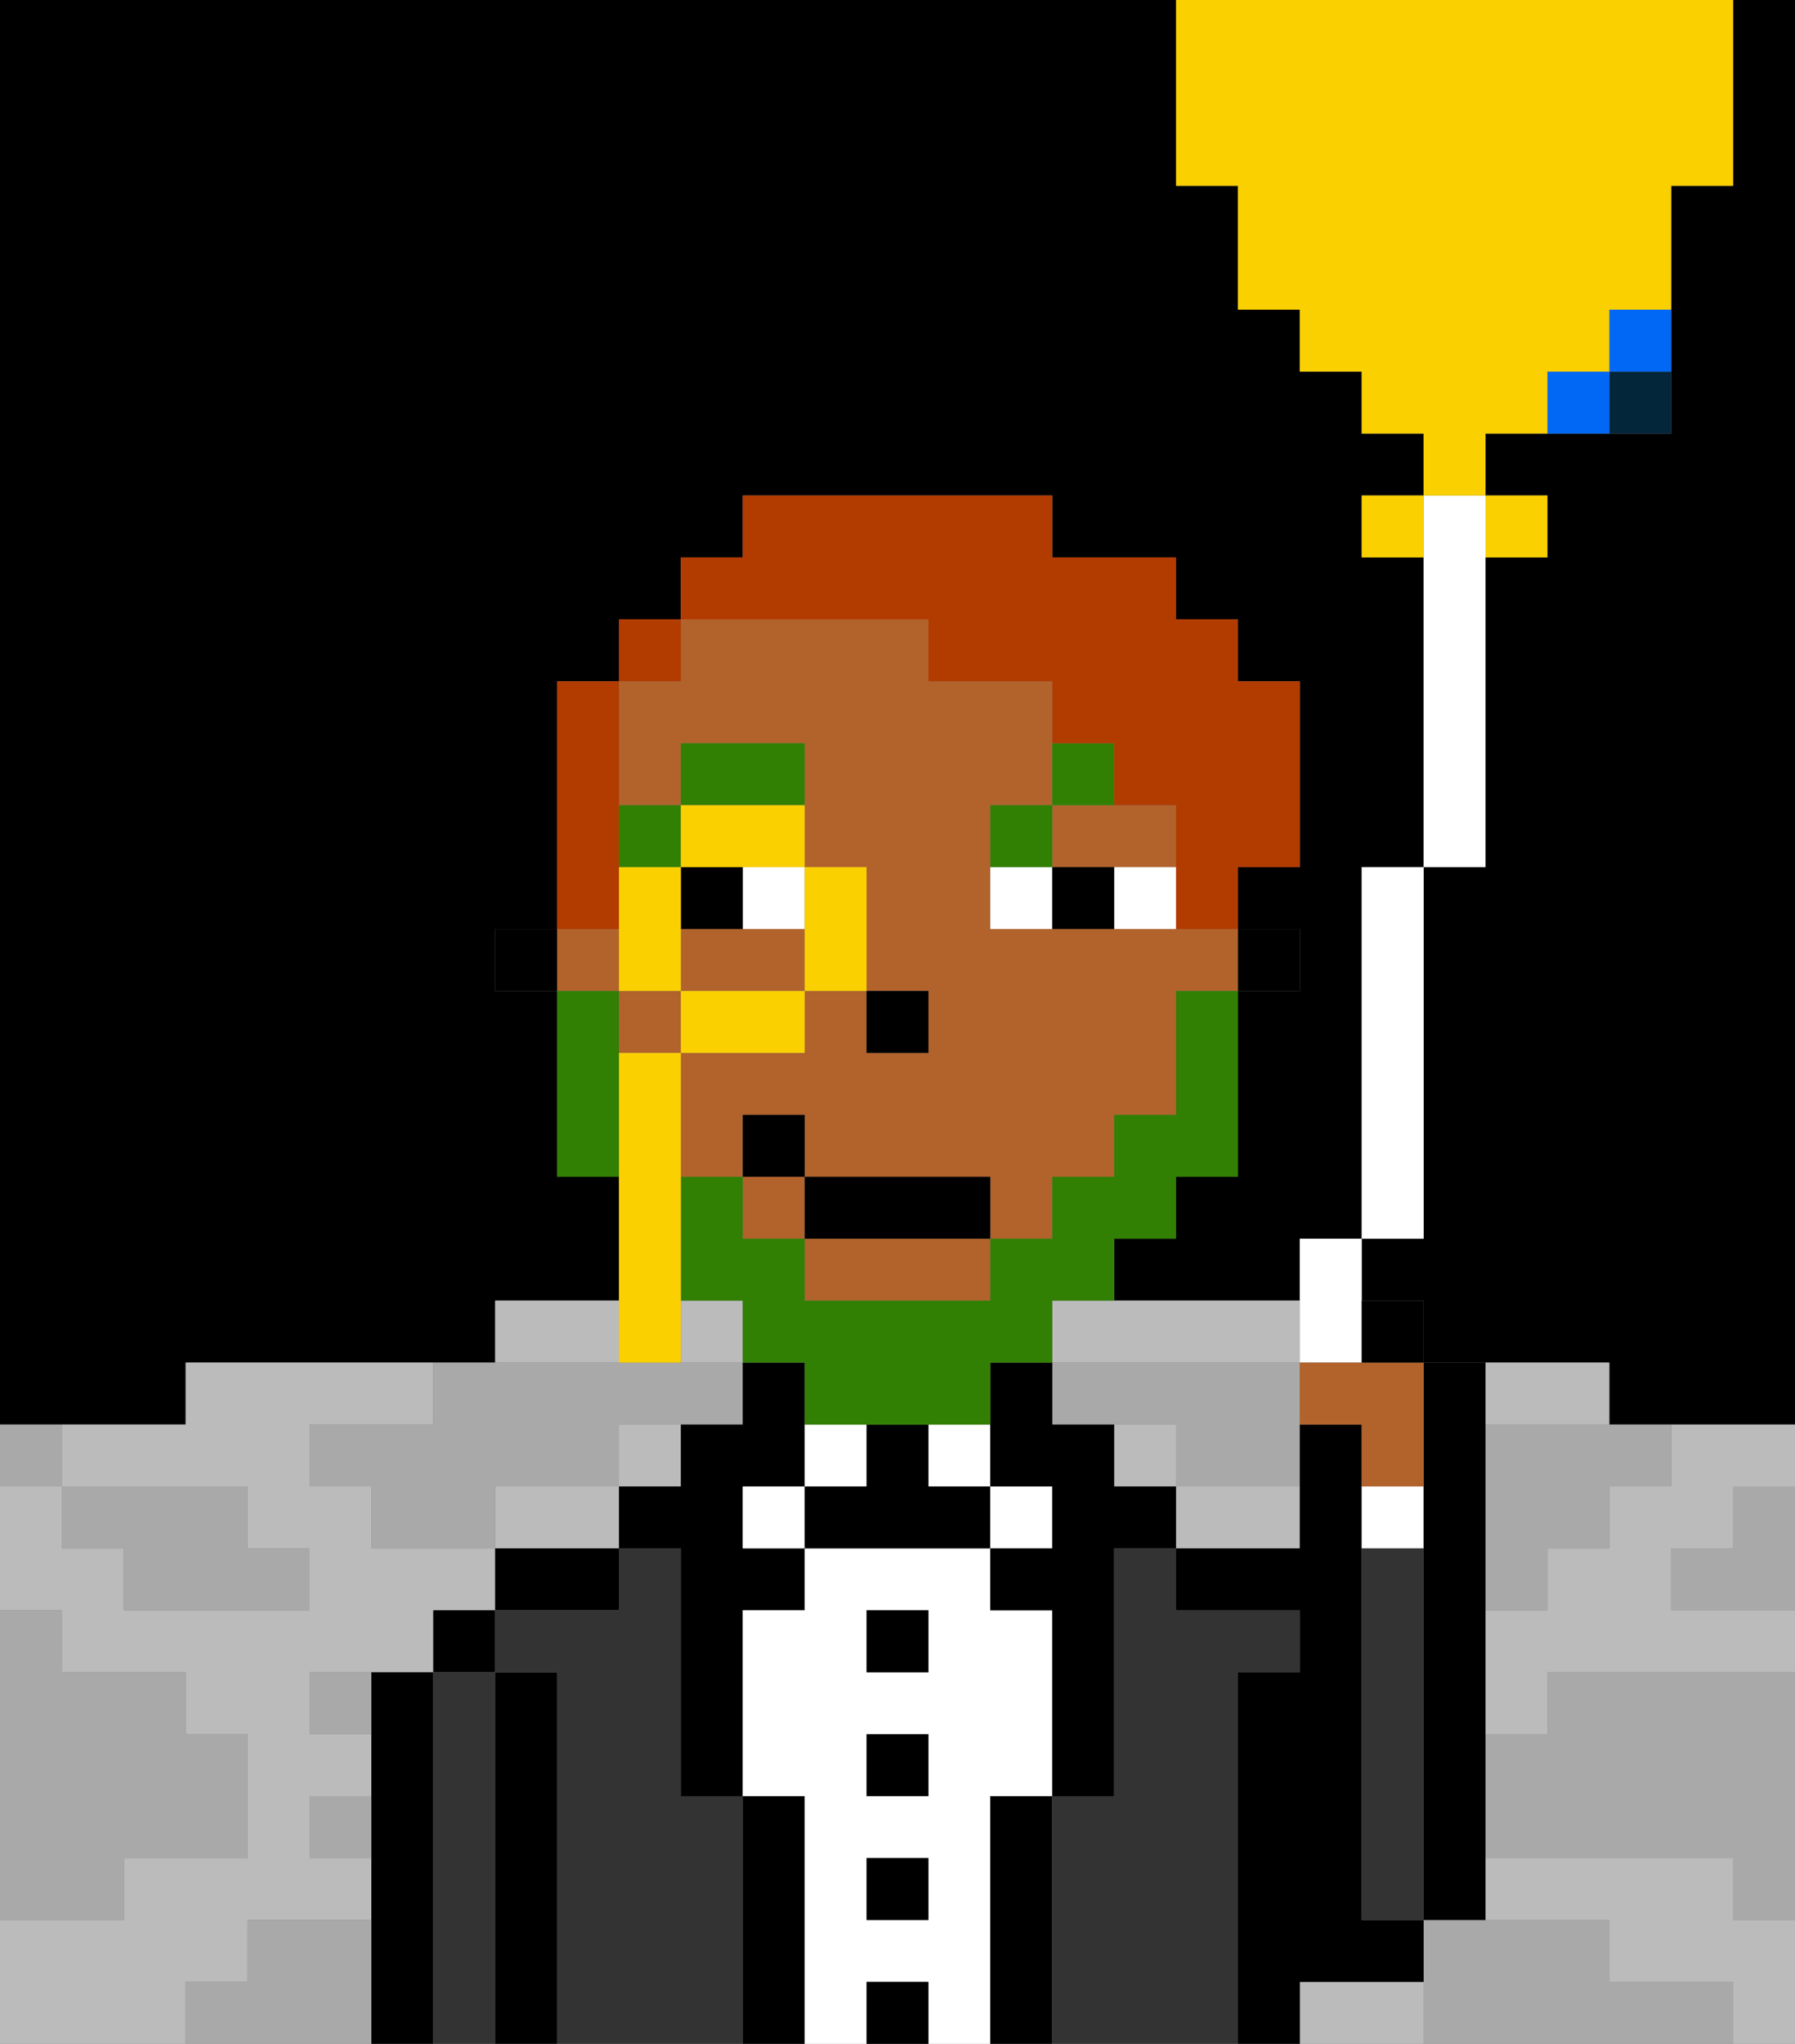<svg xmlns="http://www.w3.org/2000/svg" viewBox="0 0 29 33"><rect x="0" y="0" width="29" height="33" fill="#808080" stroke="none"/><defs><style>polygon,rect,path{shape-rendering:crispedges;}polygon,rect,path{shape-rendering:crispedges;}.kb195-1{fill:#a9a9a9;}.kb195-2{fill:#bbbbbb;}.kb195-3{fill:#04263a;}.kb195-4{fill:#0068f5;}.kb195-5{fill:#000000;}.kb195-6{fill:#333333;}.kb195-7{fill:#ffffff;}.kb195-8{fill:#b2622b;}.kb195-9{fill:#317f03;}.kb195-10{fill:#317f03;}.kb195-11{fill:#b23b00;}.kb195-12{fill:#fad000;}</style></defs><polygon class="kb195-1" points="28 25 27 25 27 26 28 26 29 26 29 25 29 24 28 24 28 25"/><polygon class="kb195-5" points="2 23 3 23 3 22 4 22 5 22 6 22 7 22 8 22 8 21 9 21 10 21 10 20 10 19 9 19 9 18 9 17 9 16 8 16 8 15 9 15 9 14 9 13 9 12 9 11 10 11 10 10 11 10 11 9 12 9 12 8 13 8 14 8 15 8 16 8 17 8 17 9 18 9 19 9 19 10 20 10 20 11 21 11 21 12 21 13 21 14 20 14 20 15 21 15 21 16 20 16 20 17 20 18 20 19 19 19 19 20 18 20 18 21 19 21 20 21 21 21 21 20 22 20 22 14 23 14 23 9 22 9 22 8 23 8 23 7 22 7 22 6 21 6 21 5 20 5 20 4 20 3 19 3 19 0 18 0 17 0 16 0 15 0 14 0 13 0 12 0 11 0 10 0 9 0 8 0 7 0 6 0 5 0 4 0 3 0 2 0 1 0 0 0 0 1 0 2 0 3 0 4 0 5 0 6 0 7 0 8 0 9 0 10 0 11 0 12 0 13 0 14 0 15 0 16 0 17 0 18 0 19 0 20 0 21 0 22 0 23 1 23 2 23"/><polygon class="kb195-5" points="28 3 27 3 27 4 27 5 27 6 27 7 26 7 25 7 24 7 24 8 25 8 25 9 24 9 24 14 23 14 23 20 22 20 22 21 23 21 23 22 24 22 25 22 26 22 26 23 27 23 28 23 29 23 29 22 29 21 29 20 29 19 29 18 29 17 29 16 29 15 29 14 29 13 29 12 29 11 29 10 29 9 29 8 29 7 29 6 29 5 29 4 29 3 29 2 29 1 29 0 28 0 28 3"/><polygon class="kb195-1" points="27 32 26 32 26 31 25 31 24 31 23 31 23 32 23 33 24 33 25 33 26 33 27 33 28 33 28 32 27 32"/><polygon class="kb195-1" points="27 27 26 27 25 27 25 28 24 28 24 29 24 30 25 30 26 30 27 30 28 30 28 31 29 31 29 30 29 29 29 28 29 27 28 27 27 27"/><rect class="kb195-2" x="10" y="23" width="1" height="1"/><polygon class="kb195-2" points="25 23 26 23 26 22 25 22 24 22 24 23 25 23"/><rect class="kb195-2" x="18" y="23" width="1" height="1"/><polygon class="kb195-2" points="19 24 19 25 20 25 21 25 21 24 20 24 19 24"/><polygon class="kb195-2" points="28 30 27 30 26 30 25 30 24 30 24 31 25 31 26 31 26 32 27 32 28 32 28 33 29 33 29 32 29 31 28 31 28 30"/><polygon class="kb195-2" points="27 23 27 24 26 24 26 25 25 25 25 26 24 26 24 27 24 28 25 28 25 27 26 27 27 27 28 27 29 27 29 26 28 26 27 26 27 25 28 25 28 24 29 24 29 23 28 23 27 23"/><polygon class="kb195-2" points="17 22 18 22 19 22 20 22 21 22 21 21 20 21 19 21 18 21 17 21 17 22"/><polygon class="kb195-2" points="10 22 10 21 9 21 8 21 8 22 9 22 10 22"/><rect class="kb195-2" x="11" y="21" width="1" height="1"/><polygon class="kb195-2" points="4 32 4 31 5 31 6 31 6 30 5 30 5 29 6 29 6 28 5 28 5 27 6 27 7 27 7 26 8 26 8 25 7 25 6 25 6 24 5 24 5 23 6 23 7 23 7 22 6 22 5 22 4 22 3 22 3 23 2 23 1 23 1 24 2 24 3 24 4 24 4 25 5 25 5 26 4 26 3 26 2 26 2 25 1 25 1 24 0 24 0 25 0 26 1 26 1 27 2 27 3 27 3 28 4 28 4 29 4 30 3 30 2 30 2 31 1 31 0 31 0 32 0 33 1 33 2 33 3 33 3 32 4 32"/><polygon class="kb195-2" points="22 32 21 32 21 33 22 33 23 33 23 32 22 32"/><polygon class="kb195-2" points="9 24 8 24 8 25 9 25 10 25 10 24 9 24"/><rect class="kb195-3" x="26" y="6" width="1" height="1"/><rect class="kb195-4" x="26" y="5" width="1" height="1"/><rect class="kb195-4" x="25" y="6" width="1" height="1"/><polygon class="kb195-1" points="24 23 24 24 24 25 24 26 25 26 25 25 26 25 26 24 27 24 27 23 26 23 25 23 24 23"/><polygon class="kb195-1" points="20 22 19 22 18 22 17 22 17 23 18 23 19 23 19 24 20 24 21 24 21 23 21 22 20 22"/><rect class="kb195-1" x="5" y="27" width="1" height="1"/><polygon class="kb195-1" points="9 24 10 24 10 23 11 23 12 23 12 22 11 22 10 22 9 22 8 22 7 22 7 23 6 23 5 23 5 24 6 24 6 25 7 25 8 25 8 24 9 24"/><polygon class="kb195-1" points="6 31 5 31 4 31 4 32 3 32 3 33 4 33 5 33 6 33 6 32 6 31"/><rect class="kb195-1" x="5" y="29" width="1" height="1"/><polygon class="kb195-1" points="2 31 2 30 3 30 4 30 4 29 4 28 3 28 3 27 2 27 1 27 1 26 0 26 0 27 0 28 0 29 0 30 0 31 1 31 2 31"/><polygon class="kb195-1" points="2 25 2 26 3 26 4 26 5 26 5 25 4 25 4 24 3 24 2 24 1 24 1 25 2 25"/><rect class="kb195-1" y="23" width="1" height="1"/><polygon class="kb195-5" points="7 31 7 30 7 29 7 28 7 27 6 27 6 28 6 29 6 30 6 31 6 32 6 33 7 33 7 32 7 31"/><rect class="kb195-5" x="7" y="26" width="1" height="1"/><polygon class="kb195-6" points="8 31 8 30 8 29 8 28 8 27 7 27 7 28 7 29 7 30 7 31 7 32 7 33 8 33 8 32 8 31"/><polygon class="kb195-5" points="9 31 9 30 9 29 9 28 9 27 8 27 8 28 8 29 8 30 8 31 8 32 8 33 9 33 9 32 9 31"/><polygon class="kb195-5" points="8 25 8 26 9 26 10 26 10 25 9 25 8 25"/><polygon class="kb195-6" points="12 31 12 30 12 29 11 29 11 28 11 27 11 26 11 25 10 25 10 26 9 26 8 26 8 27 9 27 9 28 9 29 9 30 9 31 9 32 9 33 10 33 11 33 12 33 12 32 12 31"/><polygon class="kb195-5" points="12 24 13 24 13 23 13 22 12 22 12 23 11 23 11 24 10 24 10 25 11 25 11 26 11 27 11 28 11 29 12 29 12 28 12 27 12 26 13 26 13 25 12 25 12 24"/><rect class="kb195-7" x="12" y="24" width="1" height="1"/><polygon class="kb195-5" points="13 31 13 30 13 29 12 29 12 30 12 31 12 32 12 33 13 33 13 32 13 31"/><rect class="kb195-7" x="13" y="23" width="1" height="1"/><path class="kb195-7" d="M16,31V29h1V26H16V25H13v1H12v3h1v4h1V32h1v1h1V31Zm-1-5v1H14V26Zm-1,2h1v1H14Zm0,3V30h1v1Z"/><rect class="kb195-5" x="14" y="26" width="1" height="1"/><rect class="kb195-5" x="14" y="28" width="1" height="1"/><rect class="kb195-5" x="14" y="30" width="1" height="1"/><rect class="kb195-5" x="14" y="32" width="1" height="1"/><rect class="kb195-7" x="15" y="23" width="1" height="1"/><polygon class="kb195-5" points="15 24 15 23 14 23 14 24 13 24 13 25 14 25 15 25 16 25 16 24 15 24"/><rect class="kb195-7" x="16" y="24" width="1" height="1"/><polygon class="kb195-5" points="17 31 17 30 17 29 16 29 16 30 16 31 16 32 16 33 17 33 17 32 17 31"/><polygon class="kb195-5" points="18 24 18 23 17 23 17 22 16 22 16 23 16 24 17 24 17 25 16 25 16 26 17 26 17 27 17 28 17 29 18 29 18 28 18 27 18 26 18 25 19 25 19 24 18 24"/><polygon class="kb195-6" points="20 31 20 30 20 29 20 28 20 27 21 27 21 26 20 26 19 26 19 25 18 25 18 26 18 27 18 28 18 29 17 29 17 30 17 31 17 32 17 33 18 33 19 33 20 33 20 32 20 31"/><polygon class="kb195-5" points="22 32 23 32 23 31 22 31 22 30 22 29 22 28 22 27 22 26 22 25 22 24 22 23 21 23 21 24 21 25 20 25 19 25 19 26 20 26 21 26 21 27 20 27 20 28 20 29 20 30 20 31 20 32 20 33 21 33 21 32 22 32"/><rect class="kb195-7" x="22" y="24" width="1" height="1"/><polygon class="kb195-6" points="23 29 23 28 23 27 23 26 23 25 22 25 22 26 22 27 22 28 22 29 22 30 22 31 23 31 23 30 23 29"/><polygon class="kb195-5" points="23 24 23 25 23 26 23 27 23 28 23 29 23 30 23 31 24 31 24 30 24 29 24 28 24 27 24 26 24 25 24 24 24 23 24 22 23 22 23 23 23 24"/><rect class="kb195-5" x="20" y="15" width="1" height="1"/><rect class="kb195-8" x="9" y="15" width="1" height="1"/><polygon class="kb195-8" points="18 14 19 14 19 13 18 13 17 13 17 14 18 14"/><polygon class="kb195-8" points="13 21 14 21 15 21 16 21 16 20 13 20 13 21"/><polygon class="kb195-8" points="10 13 11 13 11 12 13 12 13 13 13 14 14 14 14 15 14 16 15 16 15 17 14 17 14 16 13 16 13 17 12 17 11 17 11 18 11 19 12 19 12 18 13 18 13 19 16 19 16 20 17 20 17 19 18 19 18 18 19 18 19 17 19 16 20 16 20 15 19 15 18 15 17 15 16 15 16 14 16 13 17 13 17 12 17 11 16 11 15 11 15 10 14 10 13 10 12 10 11 10 11 11 10 11 10 12 10 13"/><rect class="kb195-8" x="12" y="19" width="1" height="1"/><rect class="kb195-8" x="10" y="16" width="1" height="1"/><polygon class="kb195-8" points="12 15 11 15 11 16 12 16 13 16 13 15 12 15"/><rect class="kb195-5" x="8" y="15" width="1" height="1"/><rect class="kb195-5" x="14" y="16" width="1" height="1"/><rect class="kb195-7" x="12" y="14" width="1" height="1"/><rect class="kb195-7" x="18" y="14" width="1" height="1"/><rect class="kb195-7" x="16" y="14" width="1" height="1"/><rect class="kb195-5" x="11" y="14" width="1" height="1"/><rect class="kb195-5" x="17" y="14" width="1" height="1"/><rect class="kb195-9" x="10" y="13" width="1" height="1"/><polygon class="kb195-9" points="13 13 13 12 11 12 11 13 12 13 13 13"/><rect class="kb195-9" x="16" y="13" width="1" height="1"/><rect class="kb195-9" x="17" y="12" width="1" height="1"/><polygon class="kb195-10" points="19 17 19 18 18 18 18 19 17 19 17 20 16 20 16 21 15 21 14 21 13 21 13 20 12 20 12 19 11 19 11 20 11 21 12 21 12 22 13 22 13 23 14 23 15 23 16 23 16 22 17 22 17 21 18 21 18 20 19 20 19 19 20 19 20 18 20 17 20 16 19 16 19 17"/><polygon class="kb195-10" points="10 17 10 16 9 16 9 17 9 18 9 19 10 19 10 18 10 17"/><rect class="kb195-5" x="13" y="19" width="3" height="1"/><rect class="kb195-5" x="12" y="18" width="1" height="1"/><polygon class="kb195-11" points="10 14 10 13 10 12 10 11 9 11 9 12 9 13 9 14 9 15 10 15 10 14"/><rect class="kb195-11" x="10" y="10" width="1" height="1"/><polygon class="kb195-11" points="13 10 14 10 15 10 15 11 16 11 17 11 17 12 18 12 18 13 19 13 19 14 19 15 20 15 20 14 21 14 21 13 21 12 21 11 20 11 20 10 19 10 19 9 18 9 17 9 17 8 16 8 15 8 14 8 13 8 12 8 12 9 11 9 11 10 12 10 13 10"/><polygon class="kb195-12" points="13 16 14 16 14 15 14 14 13 14 13 15 13 16"/><polygon class="kb195-12" points="12 14 13 14 13 13 12 13 11 13 11 14 12 14"/><polygon class="kb195-12" points="13 17 13 16 12 16 11 16 11 17 12 17 13 17"/><polygon class="kb195-12" points="11 15 11 14 10 14 10 15 10 16 11 16 11 15"/><polygon class="kb195-12" points="11 22 11 21 11 20 11 19 11 18 11 17 10 17 10 18 10 19 10 20 10 21 10 22 11 22"/><polygon class="kb195-7" points="23 9 23 14 24 14 24 9 24 8 23 8 23 9"/><rect class="kb195-7" x="22" y="14" width="1" height="6"/><polygon class="kb195-7" points="21 21 21 22 22 22 22 21 22 20 21 20 21 21"/><rect class="kb195-12" x="22" y="8" width="1" height="1"/><rect class="kb195-12" x="24" y="8" width="1" height="1"/><polygon class="kb195-12" points="20 3 20 4 20 5 21 5 21 6 22 6 22 7 23 7 23 8 24 8 24 7 25 7 25 6 26 6 26 5 27 5 27 4 27 3 28 3 28 0 27 0 26 0 25 0 24 0 23 0 22 0 21 0 20 0 19 0 19 3 20 3"/><polygon class="kb195-8" points="21 22 21 23 22 23 22 24 23 24 23 23 23 22 22 22 21 22"/><rect class="kb195-5" x="22" y="21" width="1" height="1"/></svg>